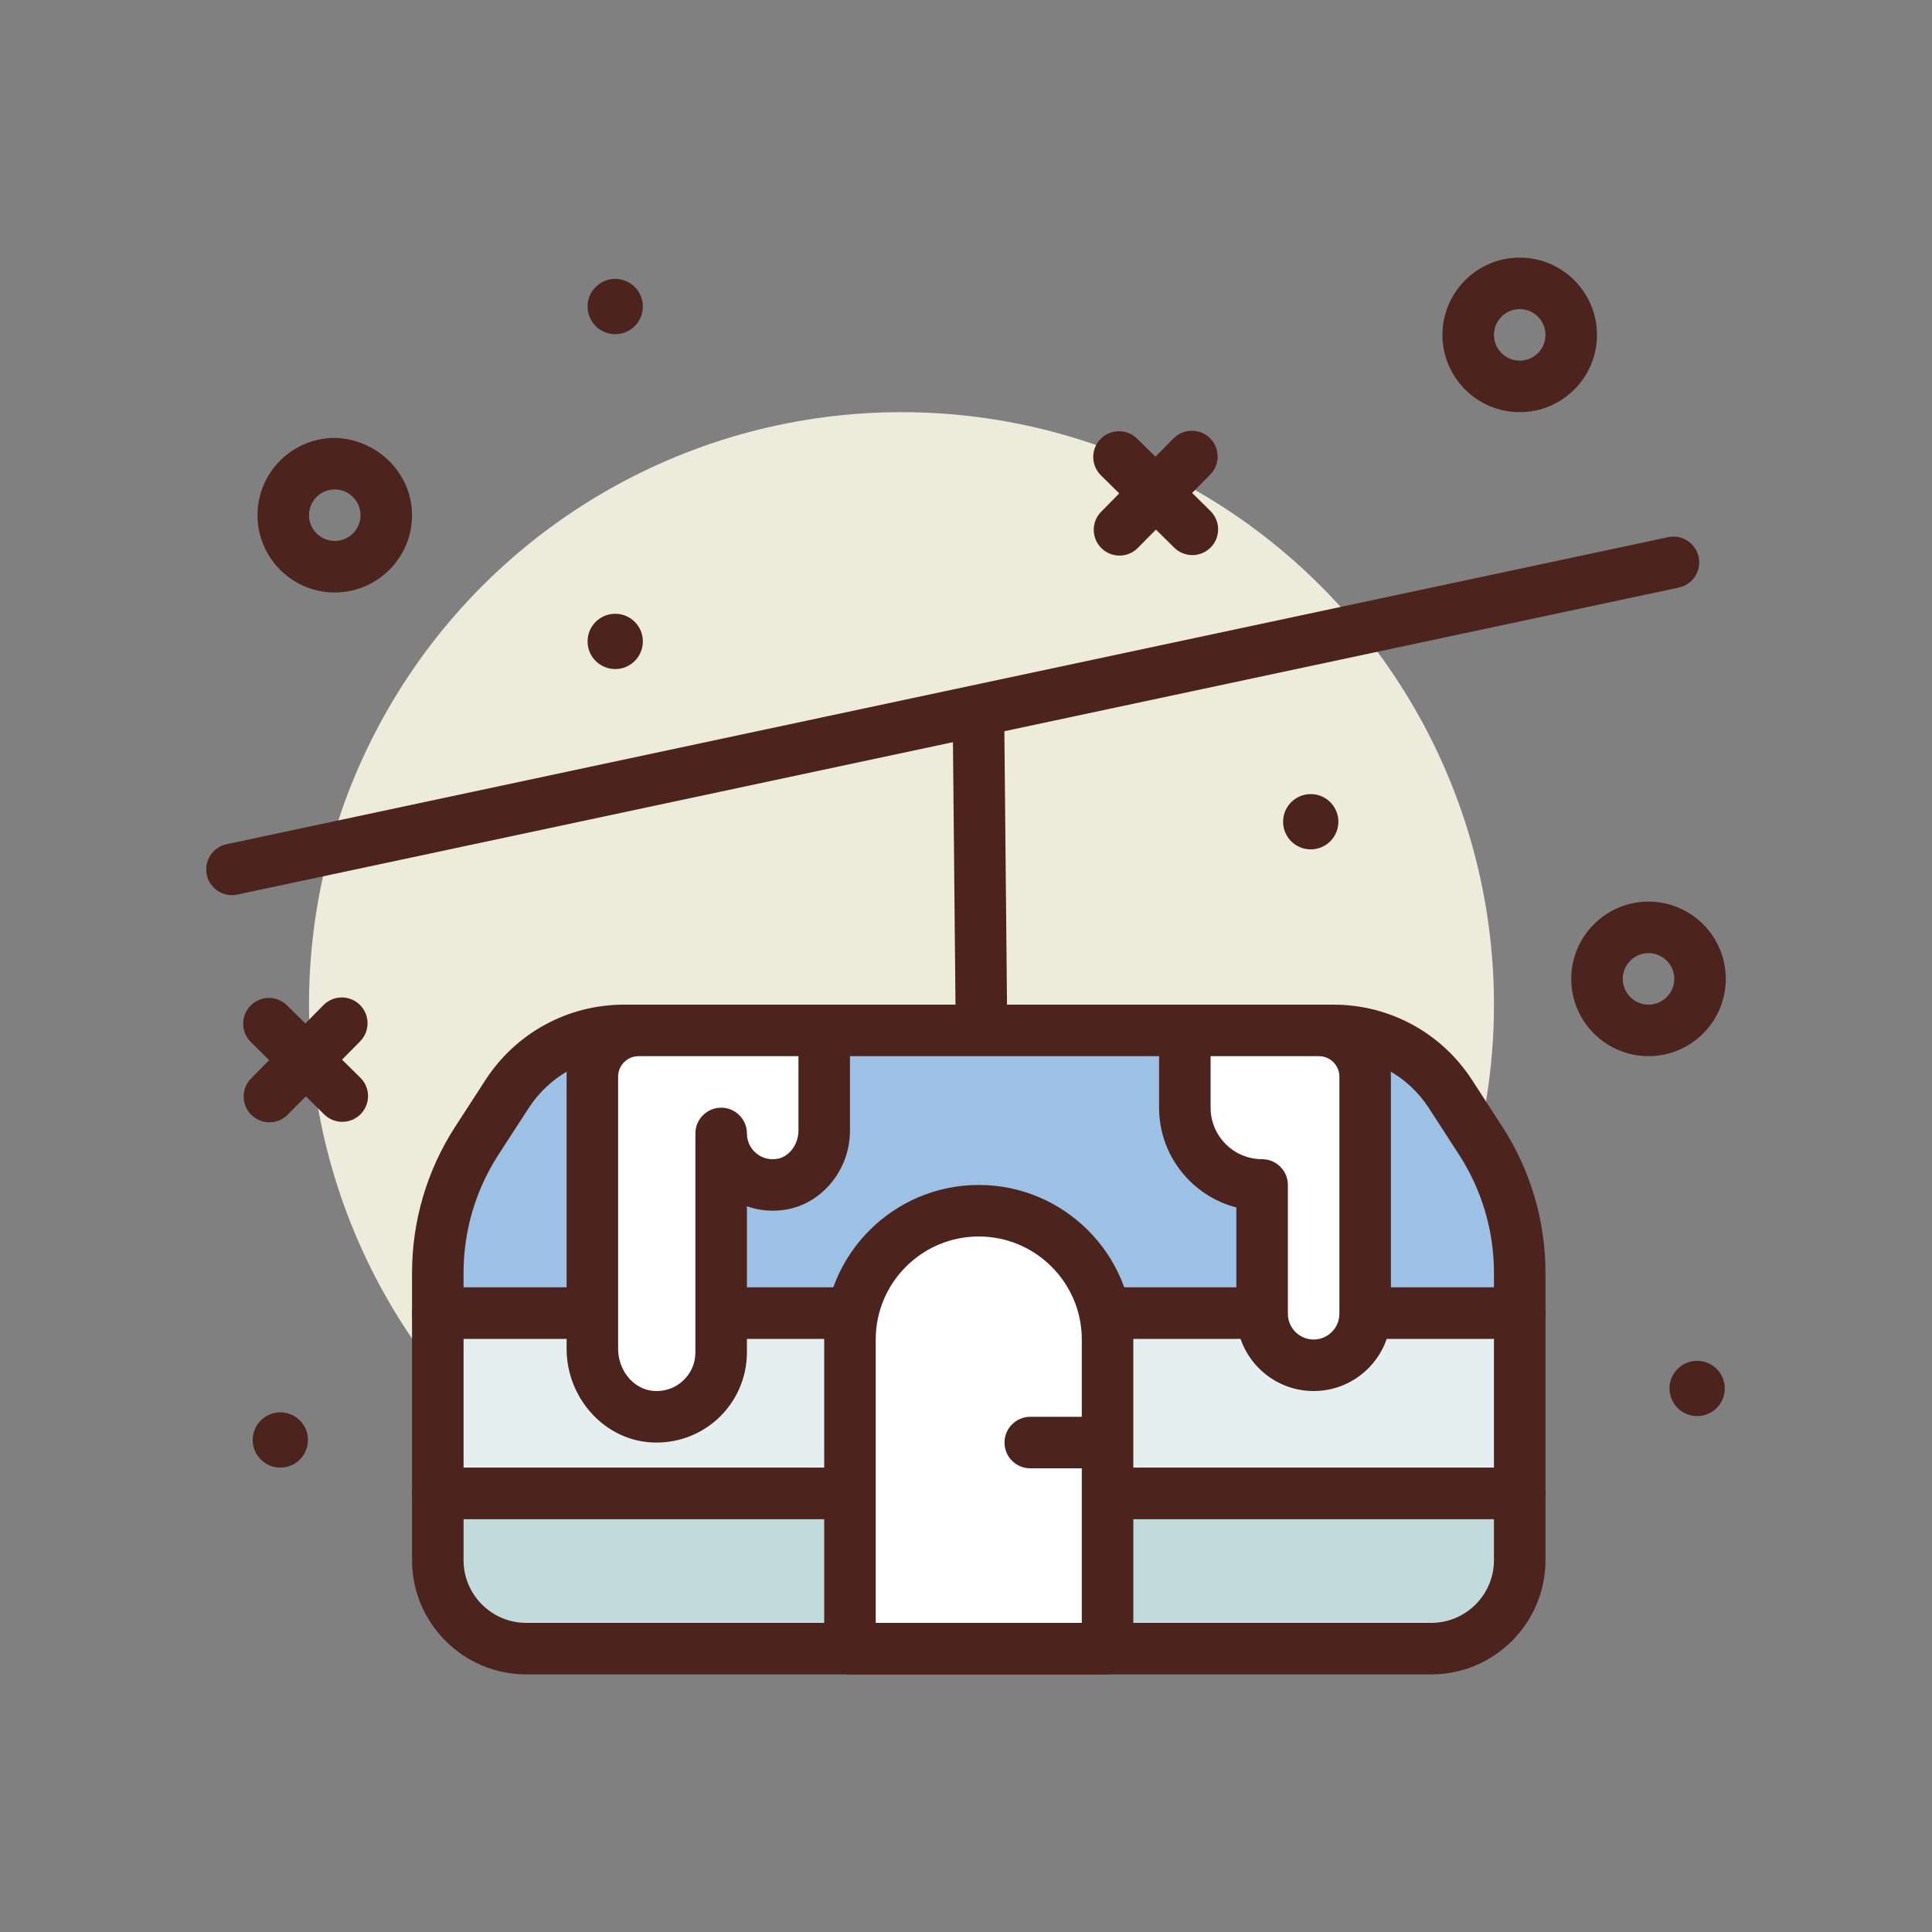 <svg id="ski_x5F_tram" enable-background="new 0 0 300 300" height="512" viewBox="0 0 300 300" width="512" xmlns="http://www.w3.org/2000/svg"><rect x="0" y="0" width="300" height="300" fill="#808080" stroke="none"/><circle cx="139.981" cy="156" fill="#edebdc" r="92"/><path d="m229.913 177.119-4.682-7.23c-3.993-6.166-10.838-9.889-18.184-9.889h-110.133c-7.346 0-14.191 3.723-18.184 9.889l-4.682 7.23c-3.96 6.117-6.068 13.248-6.068 20.535v6.253h168v-6.253c.001-7.287-2.106-14.418-6.067-20.535z" fill="#9dc1e4"/><path d="m235.981 207.906h-168c-2.211 0-4-1.791-4-4v-6.252c0-8.078 2.32-15.932 6.707-22.709l4.688-7.23c4.746-7.336 12.8-11.715 21.539-11.715h110.133c8.738 0 16.793 4.379 21.543 11.715l4.68 7.23h.004c4.387 6.777 6.707 14.631 6.707 22.709v6.252c-.001 2.209-1.79 4-4.001 4zm-164-8h160v-2.252c0-6.531-1.875-12.881-5.426-18.361l-4.68-7.23c-3.27-5.049-8.812-8.062-14.828-8.062h-110.132c-6.016 0-11.559 3.014-14.824 8.062l-4.688 7.23c-3.547 5.48-5.422 11.83-5.422 18.361z" fill="#4c241d"/><path d="m67.981 203.907h168v28h-168z" fill="#e5efef"/><path d="m235.981 235.906h-168c-2.211 0-4-1.791-4-4v-28c0-2.209 1.789-4 4-4h168c2.211 0 4 1.791 4 4v28c0 2.209-1.789 4-4 4zm-164-8h160v-20h-160z" fill="#4c241d"/><path d="m67.981 231.907v10.359c0 7.585 6.149 13.734 13.734 13.734h140.531c7.585 0 13.734-6.149 13.734-13.734v-10.359z" fill="#c1dbdc"/><path d="m222.247 260h-140.531c-9.777 0-17.734-7.955-17.734-17.734v-10.359c0-2.209 1.789-4 4-4h168c2.211 0 4 1.791 4 4v10.359c-.001 9.779-7.958 17.734-17.735 17.734zm-150.266-24.094v6.359c0 5.367 4.367 9.734 9.734 9.734h140.531c5.367 0 9.734-4.367 9.734-9.734v-6.359z" fill="#4c241d"/><path d="m36.016 139c-1.848 0-3.508-1.287-3.91-3.166-.457-2.162.922-4.285 3.082-4.746l223.836-47.674c2.141-.473 4.281.916 4.746 3.078.457 2.162-.922 4.285-3.082 4.746l-223.836 47.674c-.281.061-.558.088-.836.088z" fill="#4c241d"/><path d="m152.399 163.211c-2.191 0-3.98-1.766-4-3.961l-.457-47.225c-.02-2.209 1.754-4.018 3.961-4.039h.039c2.191 0 3.98 1.766 4 3.961l.457 47.225c.02 2.209-1.754 4.018-3.961 4.039-.012 0-.027 0-.039 0z" fill="#4c241d"/><path d="m171.981 256h-40v-48c0-11.046 8.954-20 20-20 11.046 0 20 8.954 20 20z" fill="#fff"/><path d="m171.981 260h-40c-2.211 0-4-1.791-4-4v-48c0-13.234 10.766-24 24-24s24 10.766 24 24v48c0 2.209-1.789 4-4 4zm-36-8h32v-44c0-8.822-7.176-16-16-16s-16 7.178-16 16z" fill="#4c241d"/><path d="m183.981 160v12c0 6.627 5.373 12 12 12v20c0 4.418 3.582 8 8 8 4.418 0 8-3.582 8-8v-36.815c0-3.968-3.217-7.185-7.185-7.185z" fill="#fff"/><path d="m203.981 216c-6.617 0-12-5.383-12-12v-16.506c-6.895-1.781-12-8.053-12-15.494v-12c0-2.209 1.789-4 4-4h20.816c6.168 0 11.184 5.018 11.184 11.184v36.816c0 6.617-5.383 12-12 12zm-16-52v8c0 4.412 3.59 8 8 8 2.211 0 4 1.791 4 4v20c0 2.205 1.793 4 4 4s4-1.795 4-4v-36.816c0-1.756-1.43-3.184-3.184-3.184z" fill="#4c241d"/><path d="m91.981 167.185v42.245c0 5.231 3.764 9.998 8.969 10.519 5.986.599 11.031-4.086 11.031-9.948v-34c0 4.859 4.332 8.706 9.344 7.89 3.933-.64 6.656-4.334 6.656-8.319v-15.572h-28.815c-3.968 0-7.185 3.217-7.185 7.185z" fill="#fff"/><g fill="#4c241d"><path d="m101.95 224c-.465 0-.93-.023-1.398-.07-7.051-.707-12.57-7.076-12.57-14.5v-42.246c0-6.166 5.016-11.184 11.184-11.184h28.816c2.211 0 4 1.791 4 4v15.572c0 6.062-4.305 11.336-10.012 12.266-2.047.33-4.098.141-5.988-.525v22.687c0 3.947-1.68 7.73-4.609 10.381-2.579 2.336-5.95 3.619-9.423 3.619zm-2.785-60c-1.754 0-3.184 1.428-3.184 3.184v42.246c0 3.365 2.359 6.238 5.367 6.539 1.703.172 3.383-.365 4.656-1.518 1.273-1.154 1.977-2.734 1.977-4.451v-34c0-2.209 1.789-4 4-4s4 1.791 4 4c0 1.176.516 2.287 1.41 3.051.91.775 2.09 1.09 3.289.893 1.852-.303 3.301-2.223 3.301-4.371v-11.573z"/><path d="m167.981 228h-8c-2.211 0-4-1.791-4-4s1.789-4 4-4h8c2.211 0 4 1.791 4 4s-1.789 4-4 4z"/><path d="m53.149 174.197c-1.016 0-2.031-.383-2.809-1.152l-11.39-11.238c-1.574-1.553-1.59-4.084-.039-5.656 1.551-1.574 4.09-1.59 5.656-.039l11.391 11.238c1.574 1.553 1.59 4.084.039 5.656-.781.793-1.817 1.191-2.848 1.191z"/><path d="m41.837 174.271c-1.016 0-2.031-.385-2.809-1.152-1.574-1.553-1.59-4.086-.039-5.658l11.238-11.387c1.559-1.574 4.09-1.584 5.656-.037 1.574 1.553 1.59 4.086.039 5.658l-11.238 11.387c-.785.793-1.816 1.189-2.847 1.189z"/><path d="m185.149 86.197c-1.016 0-2.031-.383-2.809-1.152l-11.39-11.238c-1.574-1.553-1.59-4.084-.039-5.656 1.551-1.574 4.09-1.59 5.656-.039l11.391 11.238c1.574 1.553 1.59 4.084.039 5.656-.781.793-1.817 1.191-2.848 1.191z"/><path d="m173.837 86.271c-1.016 0-2.031-.385-2.809-1.152-1.574-1.553-1.59-4.086-.039-5.658l11.238-11.387c1.559-1.574 4.09-1.584 5.656-.037 1.574 1.553 1.59 4.086.039 5.658l-11.238 11.387c-.785.793-1.816 1.189-2.847 1.189z"/><path d="m51.981 92c-6.578 0-11.953-5.33-12-11.92-.039-6.619 5.305-12.035 11.918-12.08 6.465.078 12.035 5.303 12.082 11.92v.002c.039 6.617-5.305 12.033-11.918 12.078-.027 0-.055 0-.082 0zm0-16c-.012 0-.02 0-.027 0-2.203.014-3.988 1.822-3.973 4.027.016 2.195 1.809 3.973 4 3.973h.027c2.203-.014 3.988-1.822 3.973-4.027-.015-2.198-1.808-3.973-4-3.973z"/><path d="m255.981 164c-6.578 0-11.953-5.33-12-11.92-.039-6.619 5.305-12.035 11.918-12.08h.082c6.578 0 11.953 5.33 12 11.92v.002c.039 6.617-5.305 12.033-11.918 12.078-.027 0-.055 0-.082 0zm0-16c-.012 0-.02 0-.027 0-2.203.014-3.988 1.822-3.973 4.027.016 2.195 1.809 3.973 4 3.973h.027c2.203-.014 3.988-1.822 3.973-4.027-.015-2.198-1.808-3.973-4-3.973z"/><path d="m235.981 64c-6.578 0-11.953-5.33-12-11.92-.039-6.619 5.305-12.035 11.918-12.08h.082c6.578 0 11.953 5.33 12 11.92v.002c.039 6.617-5.305 12.033-11.918 12.078-.027 0-.055 0-.082 0zm0-16c-.012 0-.02 0-.027 0-2.203.014-3.988 1.822-3.973 4.027.016 2.195 1.809 3.973 4 3.973h.027c2.203-.014 3.988-1.822 3.973-4.027-.015-2.198-1.808-3.973-4-3.973z"/><circle cx="95.53" cy="99.599" r="4.292"/><circle cx="203.53" cy="127.599" r="4.292"/><circle cx="95.53" cy="47.599" r="4.292"/><circle cx="263.53" cy="215.599" r="4.292"/><circle cx="43.53" cy="223.599" r="4.292"/></g></svg>